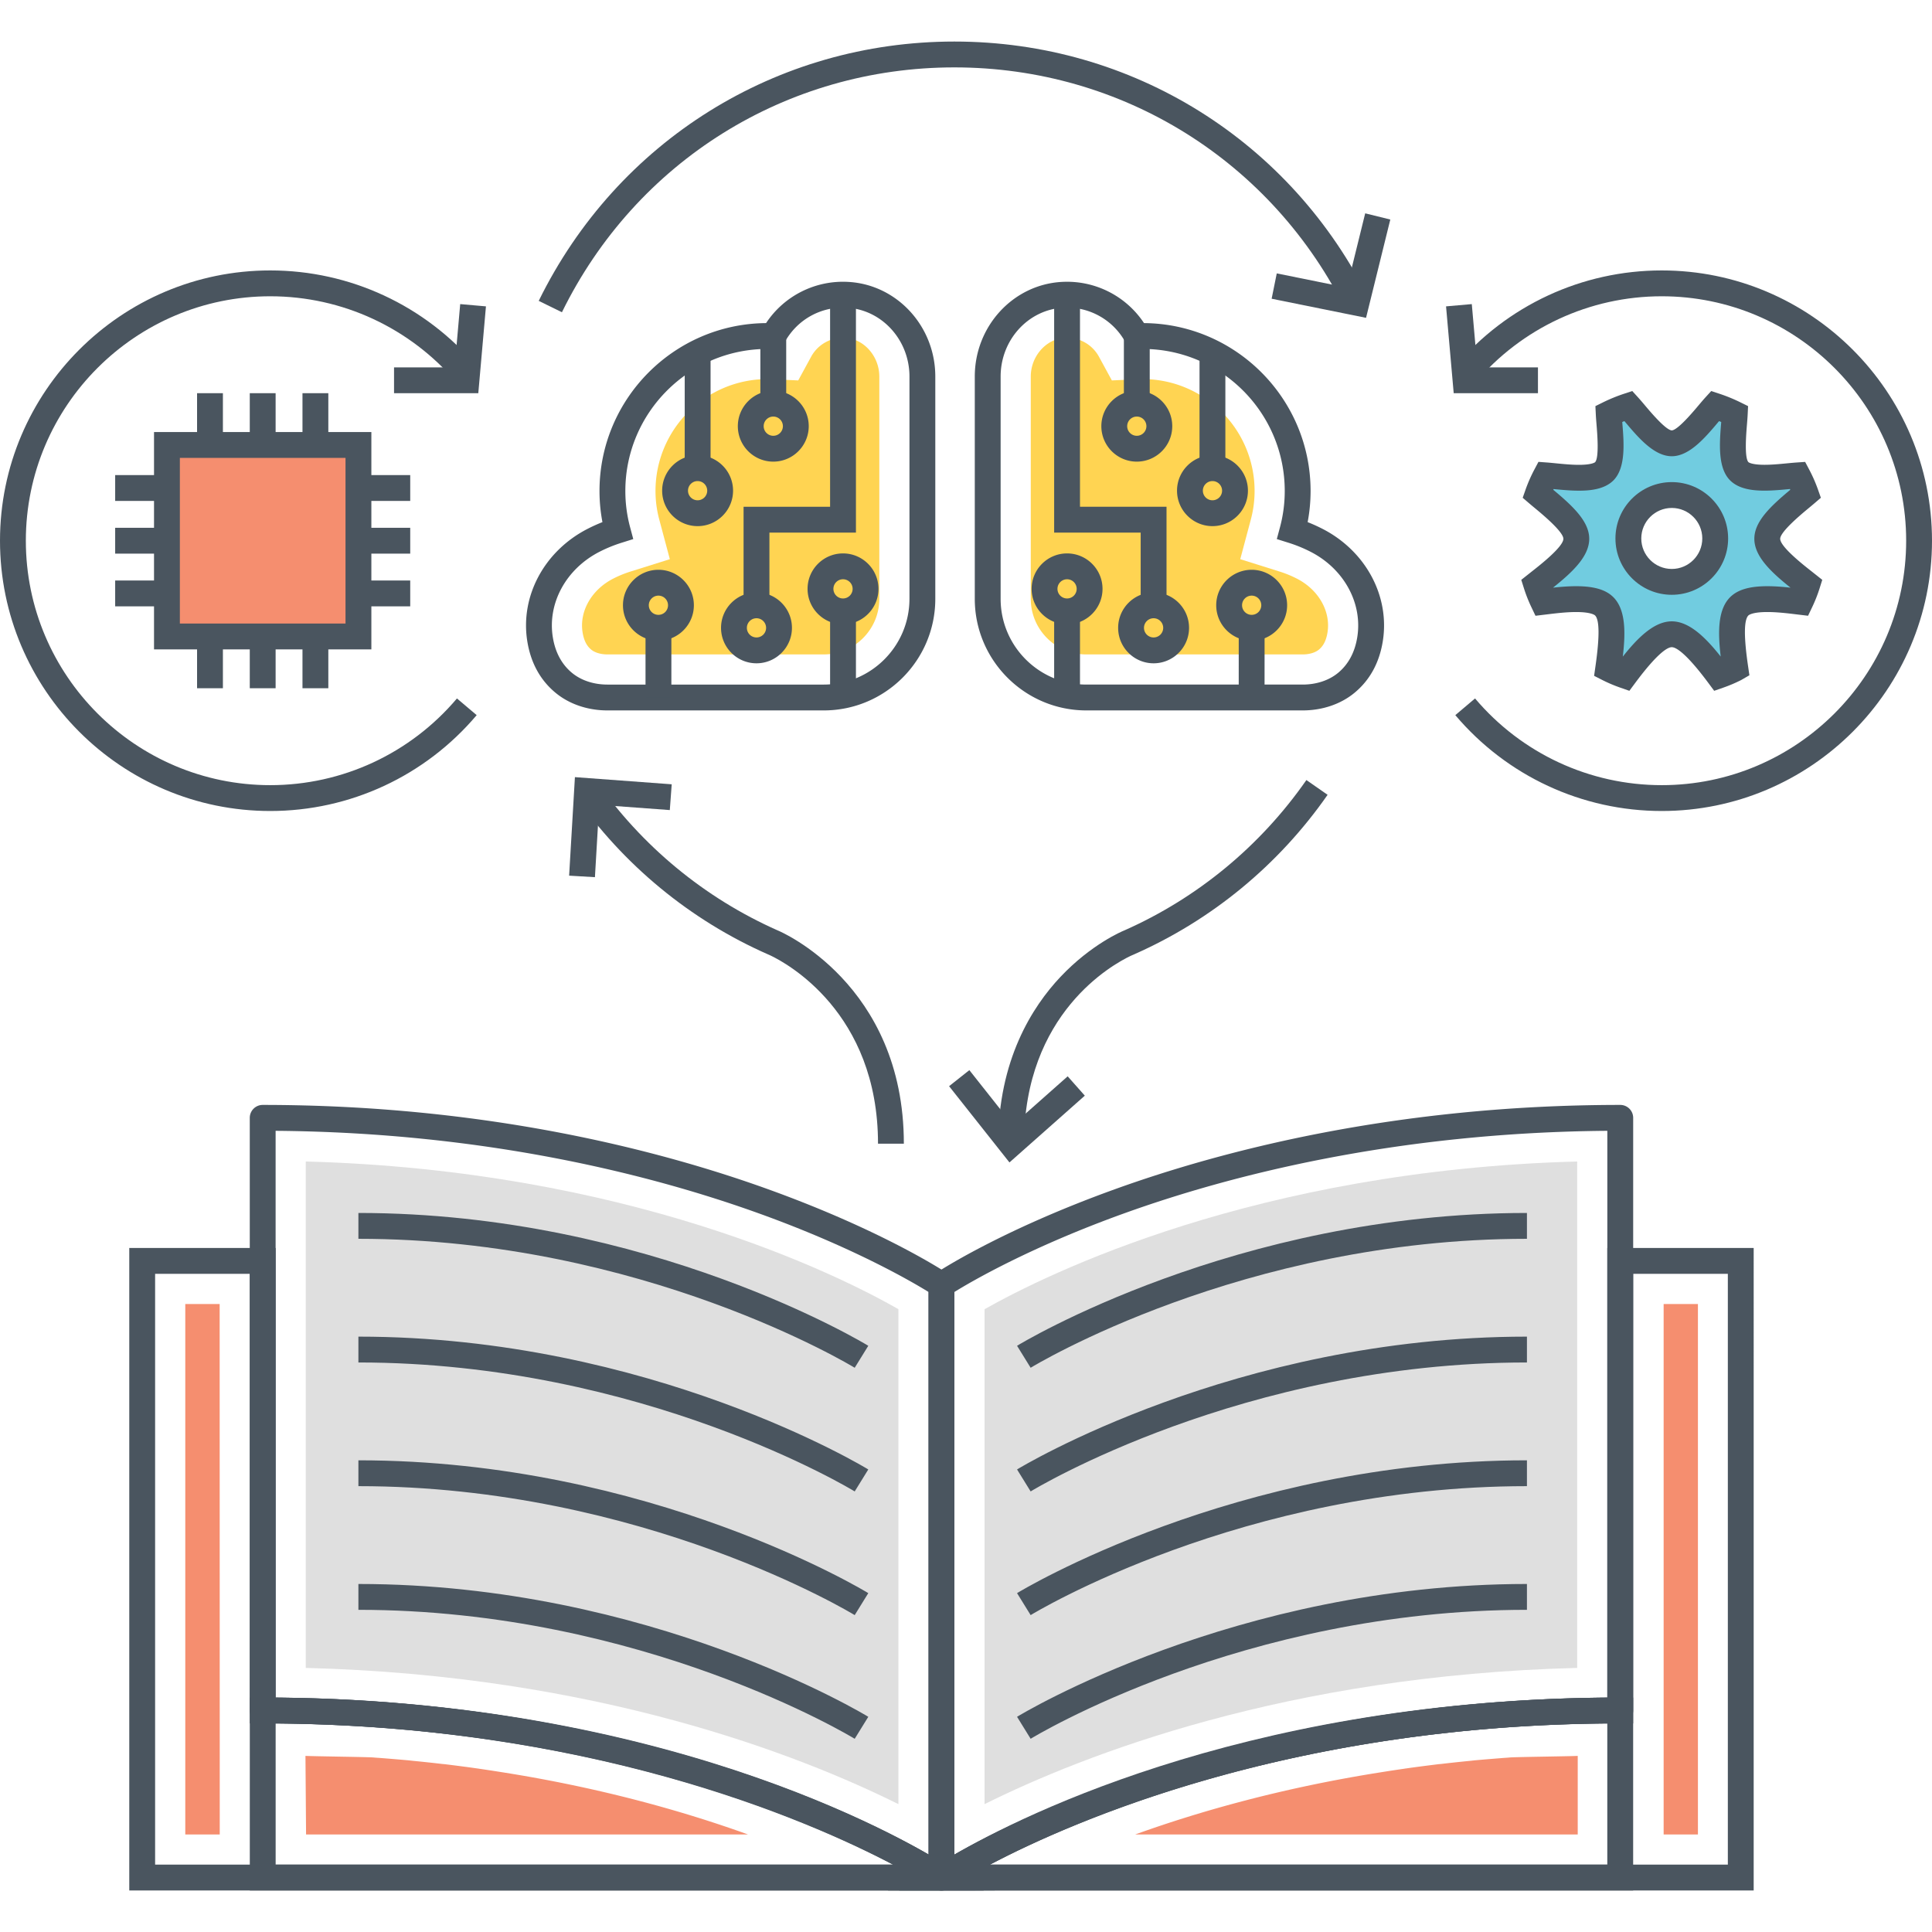 <?xml version="1.0" standalone="no"?><!DOCTYPE svg PUBLIC "-//W3C//DTD SVG 1.1//EN" "http://www.w3.org/Graphics/SVG/1.1/DTD/svg11.dtd"><svg t="1729683667132" class="icon" viewBox="0 0 1024 1024" version="1.1" xmlns="http://www.w3.org/2000/svg" p-id="15577" xmlns:xlink="http://www.w3.org/1999/xlink" width="200" height="200"><path d="M700.85 280.244a89.022 89.022 0 0 0-7.772-3.508c1.036-5.424 1.558-10.95 1.558-16.494 0-48.836-39.538-88.61-88.284-88.99a48.944 48.944 0 0 0-43.968-21.812c-25.644 1.624-45.728 23.642-45.728 50.12v117.848c0 32.604 26.526 59.128 59.13 59.128h114.642c10.43 0 20.184-3.306 27.462-9.31 8.082-6.664 13.124-15.802 14.988-27.162 3.93-23.982-8.942-48.022-32.028-59.82z m18.51 57.604c-1.308 7.99-4.736 14.318-10.182 18.81-4.834 3.986-11.494 6.18-18.75 6.18h-114.642c-25.05 0-45.432-20.38-45.432-45.43V199.56c0-19.27 14.45-35.28 32.9-36.45a35.24 35.24 0 0 1 33.274 18.354l2.064 3.756 4.274-0.19c0.9-0.04 1.842-0.084 2.782-0.084 41.516 0 75.292 33.776 75.292 75.294 0 6.476-0.842 12.918-2.508 19.144l-1.692 6.336 6.256 1.966c4 1.256 7.908 2.854 11.62 4.754 17.762 9.078 27.706 27.326 24.744 45.408z" fill="#4A555F" p-id="15578"></path><path d="M687.338 306.668a58.832 58.832 0 0 0-9.132-3.734l-20.848-6.552 5.634-21.112c1.304-4.89 1.966-9.944 1.966-15.026 0-32.704-26.606-59.312-59.31-59.312-0.702 0-1.402 0.038-2.096 0.068l-14.242 0.63-6.818-12.52a19.27 19.27 0 0 0-18.228-10.05c-9.886 0.628-17.93 9.826-17.93 20.502v117.846c0 16.238 13.212 29.45 29.452 29.45h114.642c3.504 0 6.636-0.92 8.582-2.526 1.536-1.266 3.684-3.586 4.582-9.066 1.832-11.2-4.698-22.69-16.254-28.598z" fill="#FFD452" p-id="15579"></path><path d="M572.418 268.598v-112.4h-13.698v126.098h45.862v38.536h13.698v-52.234zM635.772 186.896h13.698v61.23h-13.698zM656.544 369.682l0.018-36.954 13.698 0.008-0.02 36.954z" fill="#4A555F" p-id="15580"></path><path d="M611.43 313.984c-10.362 0-18.792 8.43-18.792 18.79s8.43 18.79 18.792 18.79c10.36 0 18.79-8.43 18.79-18.79s-8.428-18.79-18.79-18.79z m0 23.882a5.1 5.1 0 0 1-5.094-5.092 5.1 5.1 0 0 1 5.094-5.092 5.1 5.1 0 0 1 5.092 5.092 5.098 5.098 0 0 1-5.092 5.092zM642.636 241.278c-10.36 0-18.79 8.43-18.79 18.79 0 10.362 8.43 18.792 18.79 18.792 10.362 0 18.792-8.43 18.792-18.792 0-10.36-8.428-18.79-18.792-18.79z m0 23.884a5.1 5.1 0 0 1-5.092-5.094 5.1 5.1 0 0 1 5.092-5.092 5.1 5.1 0 0 1 5.094 5.092 5.1 5.1 0 0 1-5.094 5.094zM602.528 207.092c-10.362 0-18.792 8.43-18.792 18.792 0 10.36 8.43 18.79 18.792 18.79 10.36 0 18.79-8.43 18.79-18.79 0-10.364-8.428-18.792-18.79-18.792z m0 23.884a5.1 5.1 0 0 1-5.094-5.092 5.1 5.1 0 0 1 5.094-5.094 5.1 5.1 0 0 1 5.092 5.094 5.098 5.098 0 0 1-5.092 5.092zM565.568 293.32c-10.36 0-18.79 8.43-18.79 18.79s8.43 18.79 18.79 18.79 18.79-8.43 18.79-18.79-8.43-18.79-18.79-18.79z m0 23.882a5.1 5.1 0 0 1-5.092-5.092c0-2.806 2.286-5.092 5.092-5.092s5.092 2.286 5.092 5.092a5.098 5.098 0 0 1-5.092 5.092zM663.412 302c-10.362 0-18.792 8.43-18.792 18.792 0 10.36 8.43 18.79 18.792 18.79 10.36 0 18.79-8.43 18.79-18.79-0.002-10.362-8.43-18.792-18.79-18.792z m0 23.884a5.1 5.1 0 0 1-5.094-5.092 5.1 5.1 0 0 1 5.094-5.094 5.1 5.1 0 0 1 5.092 5.094 5.1 5.1 0 0 1-5.092 5.092z" fill="#4A555F" p-id="15581"></path><path d="M595.68 178.172h13.698v35.768h-13.698zM558.72 324.052h13.698v44.636h-13.698zM450.004 149.44a48.86 48.86 0 0 0-43.972 21.812c-48.748 0.378-88.284 40.152-88.284 88.99 0 5.544 0.522 11.07 1.558 16.494a88.7 88.7 0 0 0-7.77 3.506c-23.088 11.798-35.958 35.84-32.03 59.822 1.864 11.356 6.904 20.496 14.988 27.162 7.28 6.004 17.034 9.31 27.462 9.31h114.642c32.604 0 59.13-26.524 59.13-59.128V199.56c0-26.478-20.084-48.496-45.724-50.12z m32.026 167.968c0 25.05-20.382 45.43-45.432 45.43h-114.642c-7.256 0-13.916-2.194-18.748-6.18-5.448-4.492-8.876-10.822-10.184-18.81-2.964-18.08 6.98-36.328 24.748-45.408a74.724 74.724 0 0 1 11.618-4.75l6.256-1.966-1.692-6.336a74.09 74.09 0 0 1-2.508-19.144c0-41.518 33.776-75.294 75.292-75.294 0.94 0 1.882 0.044 2.802 0.084l4.272 0.19 2.046-3.756c6.562-12.044 19.364-19.266 33.278-18.354 18.446 1.17 32.896 17.18 32.896 36.45v117.844z" fill="#4A555F" p-id="15582"></path><path d="M448.122 179.058a19.268 19.268 0 0 0-18.228 10.05l-6.818 12.52-14.242-0.63c-0.694-0.032-1.394-0.068-2.096-0.068-32.704 0-59.31 26.608-59.31 59.312 0 5.084 0.662 10.138 1.966 15.026l5.634 21.112-20.848 6.552a59.03 59.03 0 0 0-9.132 3.734c-11.558 5.908-18.088 17.398-16.252 28.596 0.898 5.482 3.046 7.8 4.582 9.066 1.946 1.604 5.076 2.526 8.582 2.526h114.642c16.24 0 29.452-13.212 29.452-29.45V199.56c-0.004-10.676-8.048-19.874-17.932-20.502z" fill="#FFD452" p-id="15583"></path><path d="M439.968 156.198v112.4h-45.86v52.234h13.698v-38.536h45.86V156.198zM362.914 186.896h13.698v61.23h-13.698zM342.142 332.734h13.698v36.954h-13.698z" fill="#4A555F" p-id="15584"></path><path d="M400.956 313.984c-10.362 0-18.792 8.43-18.792 18.79s8.43 18.79 18.792 18.79c10.36 0 18.79-8.43 18.79-18.79s-8.43-18.79-18.79-18.79z m0 23.882a5.1 5.1 0 0 1-5.094-5.092 5.1 5.1 0 0 1 5.094-5.092 5.1 5.1 0 0 1 5.092 5.092 5.1 5.1 0 0 1-5.092 5.092zM369.748 241.278c-10.362 0-18.792 8.43-18.792 18.79 0 10.362 8.43 18.792 18.792 18.792 10.36 0 18.79-8.43 18.79-18.792 0-10.36-8.43-18.79-18.79-18.79z m0 23.884a5.1 5.1 0 0 1-5.094-5.094 5.1 5.1 0 0 1 5.094-5.092 5.1 5.1 0 0 1 5.092 5.092 5.1 5.1 0 0 1-5.092 5.094zM409.856 207.092c-10.36 0-18.79 8.43-18.79 18.792 0 10.36 8.43 18.79 18.79 18.79 10.362 0 18.792-8.43 18.792-18.79 0-10.364-8.43-18.792-18.792-18.792z m0 23.884a5.1 5.1 0 0 1-5.092-5.092 5.1 5.1 0 0 1 5.092-5.094 5.1 5.1 0 0 1 5.094 5.094 5.1 5.1 0 0 1-5.094 5.092zM446.816 293.32c-10.36 0-18.79 8.43-18.79 18.79s8.43 18.79 18.79 18.79c10.362 0 18.792-8.43 18.792-18.79s-8.43-18.79-18.792-18.79z m0 23.882a5.1 5.1 0 0 1-5.092-5.092 5.1 5.1 0 0 1 5.092-5.092 5.1 5.1 0 0 1 5.094 5.092 5.1 5.1 0 0 1-5.094 5.092zM348.974 302c-10.36 0-18.79 8.43-18.79 18.792 0 10.36 8.43 18.79 18.79 18.79 10.362 0 18.792-8.43 18.792-18.79 0-10.362-8.43-18.792-18.792-18.792z m0 23.884a5.1 5.1 0 0 1-5.092-5.092 5.1 5.1 0 0 1 5.092-5.094 5.1 5.1 0 0 1 5.094 5.094 5.1 5.1 0 0 1-5.094 5.092z" fill="#4A555F" p-id="15585"></path><path d="M403.008 178.172h13.698v35.768h-13.698zM439.968 324.052h13.698v44.636h-13.698zM505.832 22.02c-94.274 0-178.688 52.666-220.296 137.446l12.298 6.034c39.288-80.052 118.988-129.782 207.998-129.782 89.012 0 168.712 49.73 208 129.782l12.298-6.034c-41.608-84.78-126.022-137.446-220.298-137.446z" fill="#4A555F" p-id="15586"></path><path d="M723.586 113.07l-9.704 39.356-37.172-7.524-2.716 13.428 50.04 10.126 12.854-52.104zM304.718 411.896l-3.068 52.222 13.676 0.802 2.252-38.336 37.434 2.772 1.012-13.662z" fill="#4A555F" p-id="15587"></path><path d="M412.438 493.242l-0.254-0.102c-38.77-17.184-72.124-44.734-96.48-79.696l-11.24 7.83c25.884 37.156 61.374 66.41 102.634 84.592l1.316 0.578c8.13 3.86 56.952 29.966 56.952 99.746h13.698c-0.004-84.842-65.96-112.68-66.626-112.948zM692.414 413.442c-24.354 34.96-57.708 62.508-96.476 79.692l-0.262 0.106c-0.692 0.282-17.152 7.108-33.572 24.486-15.076 15.956-33.048 44.256-33.048 88.46h13.698c0-69.142 46.902-94.982 56.472-99.532l1.792-0.792c41.258-18.184 76.75-47.436 102.636-84.592l-11.24-7.828z" fill="#4A555F" p-id="15588"></path><path d="M565.89 570.474l-29.108 25.786-23.006-29.062-10.742 8.502 31.996 40.416 39.942-35.39z" fill="#4A555F" p-id="15589"></path><path d="M116.42 691.148h-18.218v281.17h18.264v-51.412zM265.636 939.244a829.14 829.14 0 0 0-12.008-1.826c-0.228-0.046-0.456-0.092-0.64-0.092-5.342-0.776-10.776-1.46-16.254-2.146a36.708 36.708 0 0 0-2.238-0.228 756.862 756.862 0 0 0-15.296-1.644c-1.004-0.092-2.01-0.23-2.968-0.32a1442.34 1442.34 0 0 0-15.434-1.278 66.402 66.402 0 0 1-3.014-0.228c-4.384-0.274-31.406-0.592-35.882-0.822l0.32 41.642h234.226c-34.47-12.42-78.44-24.84-130.812-33.058zM881.764 691.148h18.172v281.17h-18.172zM800.378 931.482c-1.004 0.092-2.008 0.184-3.014 0.228-5.206 0.412-10.32 0.822-15.434 1.278-0.958 0.09-1.964 0.228-2.968 0.32-5.16 0.502-10.274 1.05-15.296 1.644-0.73 0.046-1.506 0.138-2.238 0.228-5.48 0.686-10.912 1.37-16.254 2.146-0.182 0-0.41 0.046-0.64 0.092-4.064 0.594-8.036 1.188-12.008 1.826-52.372 8.218-96.342 20.638-130.814 33.058h234.518V930.66c-4.472 0.23-31.468 0.548-35.852 0.822z" fill="#F58E6F" p-id="15590"></path><path d="M502.828 675.334c-1.372-0.922-34.274-22.864-95.77-45.03-56.536-20.38-148.896-44.674-267.824-44.674a6.848 6.848 0 0 0-6.848 6.85v314.098a6.848 6.848 0 0 0 6.848 6.85c116.678 0 207.23 23.752 262.646 43.68 60.074 21.602 92.97 43.49 93.296 43.708a6.846 6.846 0 0 0 7.044 0.362 6.852 6.852 0 0 0 3.63-6.044V681.016a6.852 6.852 0 0 0-3.022-5.682z m-10.676 307.674c-35.586-20.326-158.55-81.78-346.07-83.252v-300.4c113.376 0.904 201.47 24.114 255.798 43.644 49.75 17.884 80.86 35.968 90.27 41.778v298.23z" fill="#4A555F" p-id="15591"></path><path d="M162.064 615.614v268.42c153.986 3.88 261.902 46.238 314.108 72.198V693.878c-32.63-18.582-143.206-73.672-314.108-78.264z" fill="#DFDFDF" p-id="15592"></path><path d="M858.768 585.63c-118.928 0-211.286 24.294-267.824 44.674-61.496 22.168-94.398 44.108-95.77 45.03a6.846 6.846 0 0 0-3.022 5.68v314.116a6.846 6.846 0 0 0 10.674 5.68c0.324-0.216 32.854-21.914 92.764-43.514 55.508-20.014 146.228-43.872 263.178-43.872a6.848 6.848 0 0 0 6.85-6.85V592.48a6.848 6.848 0 0 0-6.85-6.85z m-6.85 314.126c-187.518 1.472-310.482 62.926-346.068 83.252V684.776c9.41-5.81 40.52-23.894 90.27-41.778 54.328-19.53 142.422-42.74 255.798-43.644v300.402z" fill="#4A555F" p-id="15593"></path><path d="M521.832 693.92v262.31c52.206-25.96 160.12-68.318 314.108-72.198V615.618c-170.204 4.616-281.362 59.766-314.108 78.302z" fill="#DFDFDF" p-id="15594"></path><path d="M502.828 989.452c-1.372-0.922-34.276-22.864-95.766-45.028-55.444-19.988-145.344-43.738-260.96-44.648V661.452H68.516V1001.98h452.916l-18.604-12.528z m-420.614-1.168V675.15h50.188v238.296h6.85c170.904 0 287.938 50.67 334.03 74.836H82.214z" fill="#4A555F" p-id="15595"></path><path d="M851.904 661.452v238.324c-223.598 1.752-355.41 88.788-356.728 89.676l-18.604 12.53h452.916V661.452h-77.584z m63.884 326.832H524.678c46.016-24.168 162.92-74.836 334.074-74.836h6.85V675.15h50.188v313.134zM539.056 713.292l7.206 11.652c1.106-0.684 112.25-68.352 263.046-68.352v-13.698c-154.648 0-269.112 69.696-270.252 70.398z" fill="#4A555F" p-id="15596"></path><path d="M539.056 778.84l7.206 11.65c1.106-0.684 112.25-68.35 263.046-68.35v-13.698c-154.648 0-269.112 69.696-270.252 70.398zM539.056 844.392l7.206 11.652c1.106-0.684 112.25-68.352 263.046-68.352v-13.698c-154.648 0-269.112 69.694-270.252 70.398zM539.056 909.94l7.206 11.652c1.106-0.684 112.25-68.352 263.046-68.352v-13.698c-154.648 0-269.112 69.694-270.252 70.398zM189.96 642.894v13.698c150.596 0 261.944 67.668 263.05 68.352l7.204-11.652c-1.14-0.702-115.608-70.398-270.254-70.398zM189.96 708.442v13.698c150.596 0 261.944 67.668 263.05 68.35l7.204-11.65c-1.14-0.702-115.608-70.398-270.254-70.398zM189.96 773.994v13.698c150.596 0 261.944 67.668 263.05 68.352l7.204-11.652c-1.14-0.704-115.608-70.398-270.254-70.398zM189.96 839.542v13.698c150.596 0 261.944 67.668 263.05 68.352l7.204-11.652c-1.14-0.704-115.608-70.398-270.254-70.398zM502.432 989.194l-0.248-0.172c-13.632-8.86-139.33-86.632-352.204-89.228-3.548-0.046-7.136-0.046-10.73-0.046H132.4v102.232h366.692l28.208-0.046-24.868-12.74z m-356.332-0.91V913.46c1.238 0.006 2.474 0.016 3.708 0.034 167.128 2.038 279.002 50.924 323.834 74.79H146.1z" fill="#4A555F" p-id="15597"></path><path d="M858.752 899.748c-3.638 0-7.23 0-10.814 0.046-192.884 2.368-313.86 66.174-346.102 85.536l-5.686 3.5-25.536 13.15h394.988v-102.232h-6.85z m-6.848 88.536h-327.26c43.562-22.876 157.258-72.75 323.466-74.79 1.264-0.018 2.526-0.026 3.792-0.036v74.826z" fill="#4A555F" p-id="15598"></path><path d="M88.486 235.84h101.498v101.5H88.486z" fill="#F58E6F" p-id="15599"></path><path d="M104.448 208.398h13.698v27.442h-13.698zM132.386 208.398h13.698v27.442h-13.698zM160.322 208.398h13.698v27.442h-13.698zM104.448 337.338h13.698v27.44h-13.698zM132.386 337.338h13.698v27.44h-13.698zM160.322 337.338h13.698v27.44h-13.698zM189.984 251.804h27.442v13.698H189.984zM189.984 279.74h27.442v13.698H189.984zM189.984 307.678h27.442v13.698H189.984zM61.044 251.804h27.44v13.698h-27.44zM61.044 279.74h27.44v13.698h-27.44zM61.044 307.678h27.44v13.698h-27.44z" fill="#4A555F" p-id="15600"></path><path d="M81.636 228.992v115.196h115.196v-115.196H81.636z m101.498 101.498h-87.8v-87.8h87.8v87.8z" fill="#4A555F" p-id="15601"></path><path d="M936.702 285.592c0-8.036 13.698-18.218 20.364-23.926a71.472 71.472 0 0 0-4.292-9.726c-8.722 0.594-25.342 3.424-30.912-2.192-5.432-5.388-2.83-21.916-2.42-30.362a80.074 80.074 0 0 0-10.41-4.246c-5.662 6.208-15.296 19.816-22.968 19.816-7.67 0-17.35-13.606-23.012-19.816a80.074 80.074 0 0 0-10.41 4.246c0.412 8.446 3.06 24.976-2.374 30.408-5.57 5.57-22.236 2.786-30.912 2.146a71.226 71.226 0 0 0-4.292 9.726c6.666 5.708 20.41 15.89 20.41 23.926 0 8.264-14.062 18.446-21.232 24.152a70.504 70.504 0 0 0 3.652 9.224c9.132-1.094 26.482-3.516 32.374 2.42 6.072 6.074 3.424 23.562 2.1 32.922a70.892 70.892 0 0 0 8.72 3.698c5.662-7.624 16.392-21.826 24.976-21.826 8.63 0 19.314 14.2 24.976 21.826a70.614 70.614 0 0 0 8.722-3.698c-1.37-9.36-3.972-26.848 2.1-32.922 5.89-5.936 23.196-3.514 32.372-2.42a70.224 70.224 0 0 0 3.652-9.224c-7.166-5.706-21.184-15.89-21.184-24.152z m-50.636 22.828c-12.692 0-23.012-10.318-23.012-23.012 0-12.74 10.318-23.012 23.012-23.012 12.74 0 23.012 10.274 23.012 23.012 0 12.694-10.272 23.012-23.012 23.012z" fill="#71CCE0" p-id="15602"></path><path d="M960 302.694c-4.074-3.192-16.462-12.914-16.462-17.122 0-3.736 11.284-13.094 14.99-16.168 1.096-0.908 2.114-1.752 3.01-2.518l3.562-3.052-1.556-4.426a79.284 79.284 0 0 0-4.7-10.654l-2.08-3.93-4.438 0.3c-1.514 0.102-3.254 0.27-5.134 0.45-3.77 0.364-8.046 0.776-11.946 0.776-7.042 0-8.53-1.392-8.554-1.418-2.198-2.426-1.17-15.024-0.782-19.768 0.164-2.002 0.312-3.85 0.388-5.428l0.218-4.486-4.026-1.99a87.39 87.39 0 0 0-11.298-4.61l-4.214-1.386-2.99 3.278c-1.138 1.246-2.428 2.776-3.826 4.434-2.988 3.542-10.918 12.954-14.072 13.142-3.188-0.162-11.156-9.614-14.156-13.172a157.726 157.726 0 0 0-3.804-4.406l-2.99-3.28-4.214 1.39a87.666 87.666 0 0 0-11.302 4.61l-4.026 1.99 0.218 4.486c0.076 1.584 0.226 3.438 0.39 5.446 0.39 4.756 1.424 17.388-0.77 19.784-0.016 0.014-1.516 1.406-8.572 1.406-3.996 0-8.352-0.43-12.198-0.81-1.752-0.172-3.376-0.332-4.794-0.438l-4.464-0.328-2.094 3.956a79.06 79.06 0 0 0-4.7 10.654l-1.556 4.426 3.562 3.052c0.896 0.764 1.912 1.61 3.01 2.518 3.708 3.074 14.992 12.432 14.992 16.168 0 4.212-12.396 13.932-16.47 17.126l-5.846 4.634 1.414 4.486a77.218 77.218 0 0 0 4.004 10.116l2.116 4.438 6.238-0.752c4.246-0.518 10.058-1.226 15.288-1.226 8.018 0 9.882 1.634 10.068 1.818 2.334 2.334 2.422 11.248 0.256 26.492l-0.778 5.504 4.362 2.218a77.272 77.272 0 0 0 9.572 4.062l4.752 1.656 3.002-4.042c12.324-16.604 17.492-19.082 19.474-19.082s7.148 2.48 19.478 19.084l2.998 4.038 4.754-1.654a77.504 77.504 0 0 0 9.568-4.06l4.348-2.52-0.714-4.868c-2.262-15.426-2.206-24.454 0.172-26.83 0.188-0.184 2.05-1.818 10.07-1.818 5.22 0 11.036 0.706 15.284 1.222l6.278 0.754 2.116-4.436a76.76 76.76 0 0 0 4.004-10.12l1.408-4.482-5.838-4.634z m-23.244 8.004c-9.5 0-15.778 1.854-19.756 5.832-6.562 6.56-6.52 18.578-4.988 31.46-7.784-9.836-16.554-18.664-25.934-18.664-9.39 0-18.168 8.842-25.954 18.69 1.494-12.772 1.576-24.908-5.002-31.486-3.978-3.978-10.254-5.832-19.754-5.832-4.176 0-8.462 0.366-12.226 0.774 10.382-8.298 19.18-16.602 19.18-25.9 0-9.15-8.546-17.208-19.054-25.968l0.174-0.394c3.932 0.388 8.8 0.862 13.422 0.862 5.51 0 13.4-0.562 18.274-5.436 6.67-6.72 5.59-19.944 4.72-30.57a24.844 24.844 0 0 0-0.034-0.4c0.378-0.158 0.762-0.314 1.146-0.466 0.16 0.19 0.324 0.382 0.486 0.578 6.778 8.038 15.212 18.038 24.62 18.038 9.372 0 17.792-9.988 24.556-18.012l0.508-0.604c0.384 0.152 0.764 0.308 1.144 0.466l-0.03 0.384c-0.868 10.636-1.948 23.874 4.726 30.546 4.852 4.888 12.746 5.454 18.264 5.454 4.56 0 9.18-0.446 13.258-0.838l0.202-0.02c0.062 0.138 0.124 0.274 0.182 0.412-10.508 8.76-19.052 16.818-19.052 25.968 0 9.298 8.8 17.602 19.18 25.904-3.77-0.412-8.072-0.778-12.258-0.778z" fill="#4A555F" p-id="15603"></path><path d="M886.082 255.526c-16.466 0-29.864 13.396-29.864 29.864 0 16.466 13.396 29.864 29.864 29.864s29.864-13.396 29.864-29.864c-0.002-16.466-13.398-29.864-29.864-29.864z m0 46.03c-8.914 0-16.166-7.252-16.166-16.166 0-8.914 7.252-16.166 16.166-16.166 8.914 0 16.166 7.252 16.166 16.166 0 8.914-7.254 16.166-16.166 16.166zM143.256 416.148c-71.438 0-129.558-58.12-129.558-129.558 0-71.438 58.12-129.558 129.558-129.558 38.174 0 74.234 16.75 98.938 45.956l10.456-8.846C225.34 161.852 185.466 143.334 143.256 143.334 64.264 143.334 0 207.598 0 286.59s64.264 143.256 143.256 143.256c42.21 0 82.084-18.518 109.396-50.808l-10.456-8.846c-24.704 29.206-60.766 45.956-98.94 45.956z" fill="#4A555F" p-id="15604"></path><path d="M243.916 161.178l-2.954 33.538h-32.112v13.698h44.656l4.056-46.032zM880.744 143.334c-42.21 0-82.084 18.518-109.396 50.808l10.456 8.846c24.706-29.206 60.77-45.956 98.94-45.956 71.438 0 129.56 58.12 129.56 129.558 0 71.438-58.12 129.558-129.56 129.558-38.17 0-74.234-16.75-98.94-45.956l-10.456 8.846c27.312 32.29 67.188 50.808 109.396 50.808 78.992 0 143.256-64.264 143.256-143.256s-64.264-143.256-143.256-143.256z" fill="#4A555F" p-id="15605"></path><path d="M783.038 194.716l-2.956-33.538-13.644 1.204 4.056 46.032h44.656v-13.698z" fill="#4A555F" p-id="15606"></path></svg>